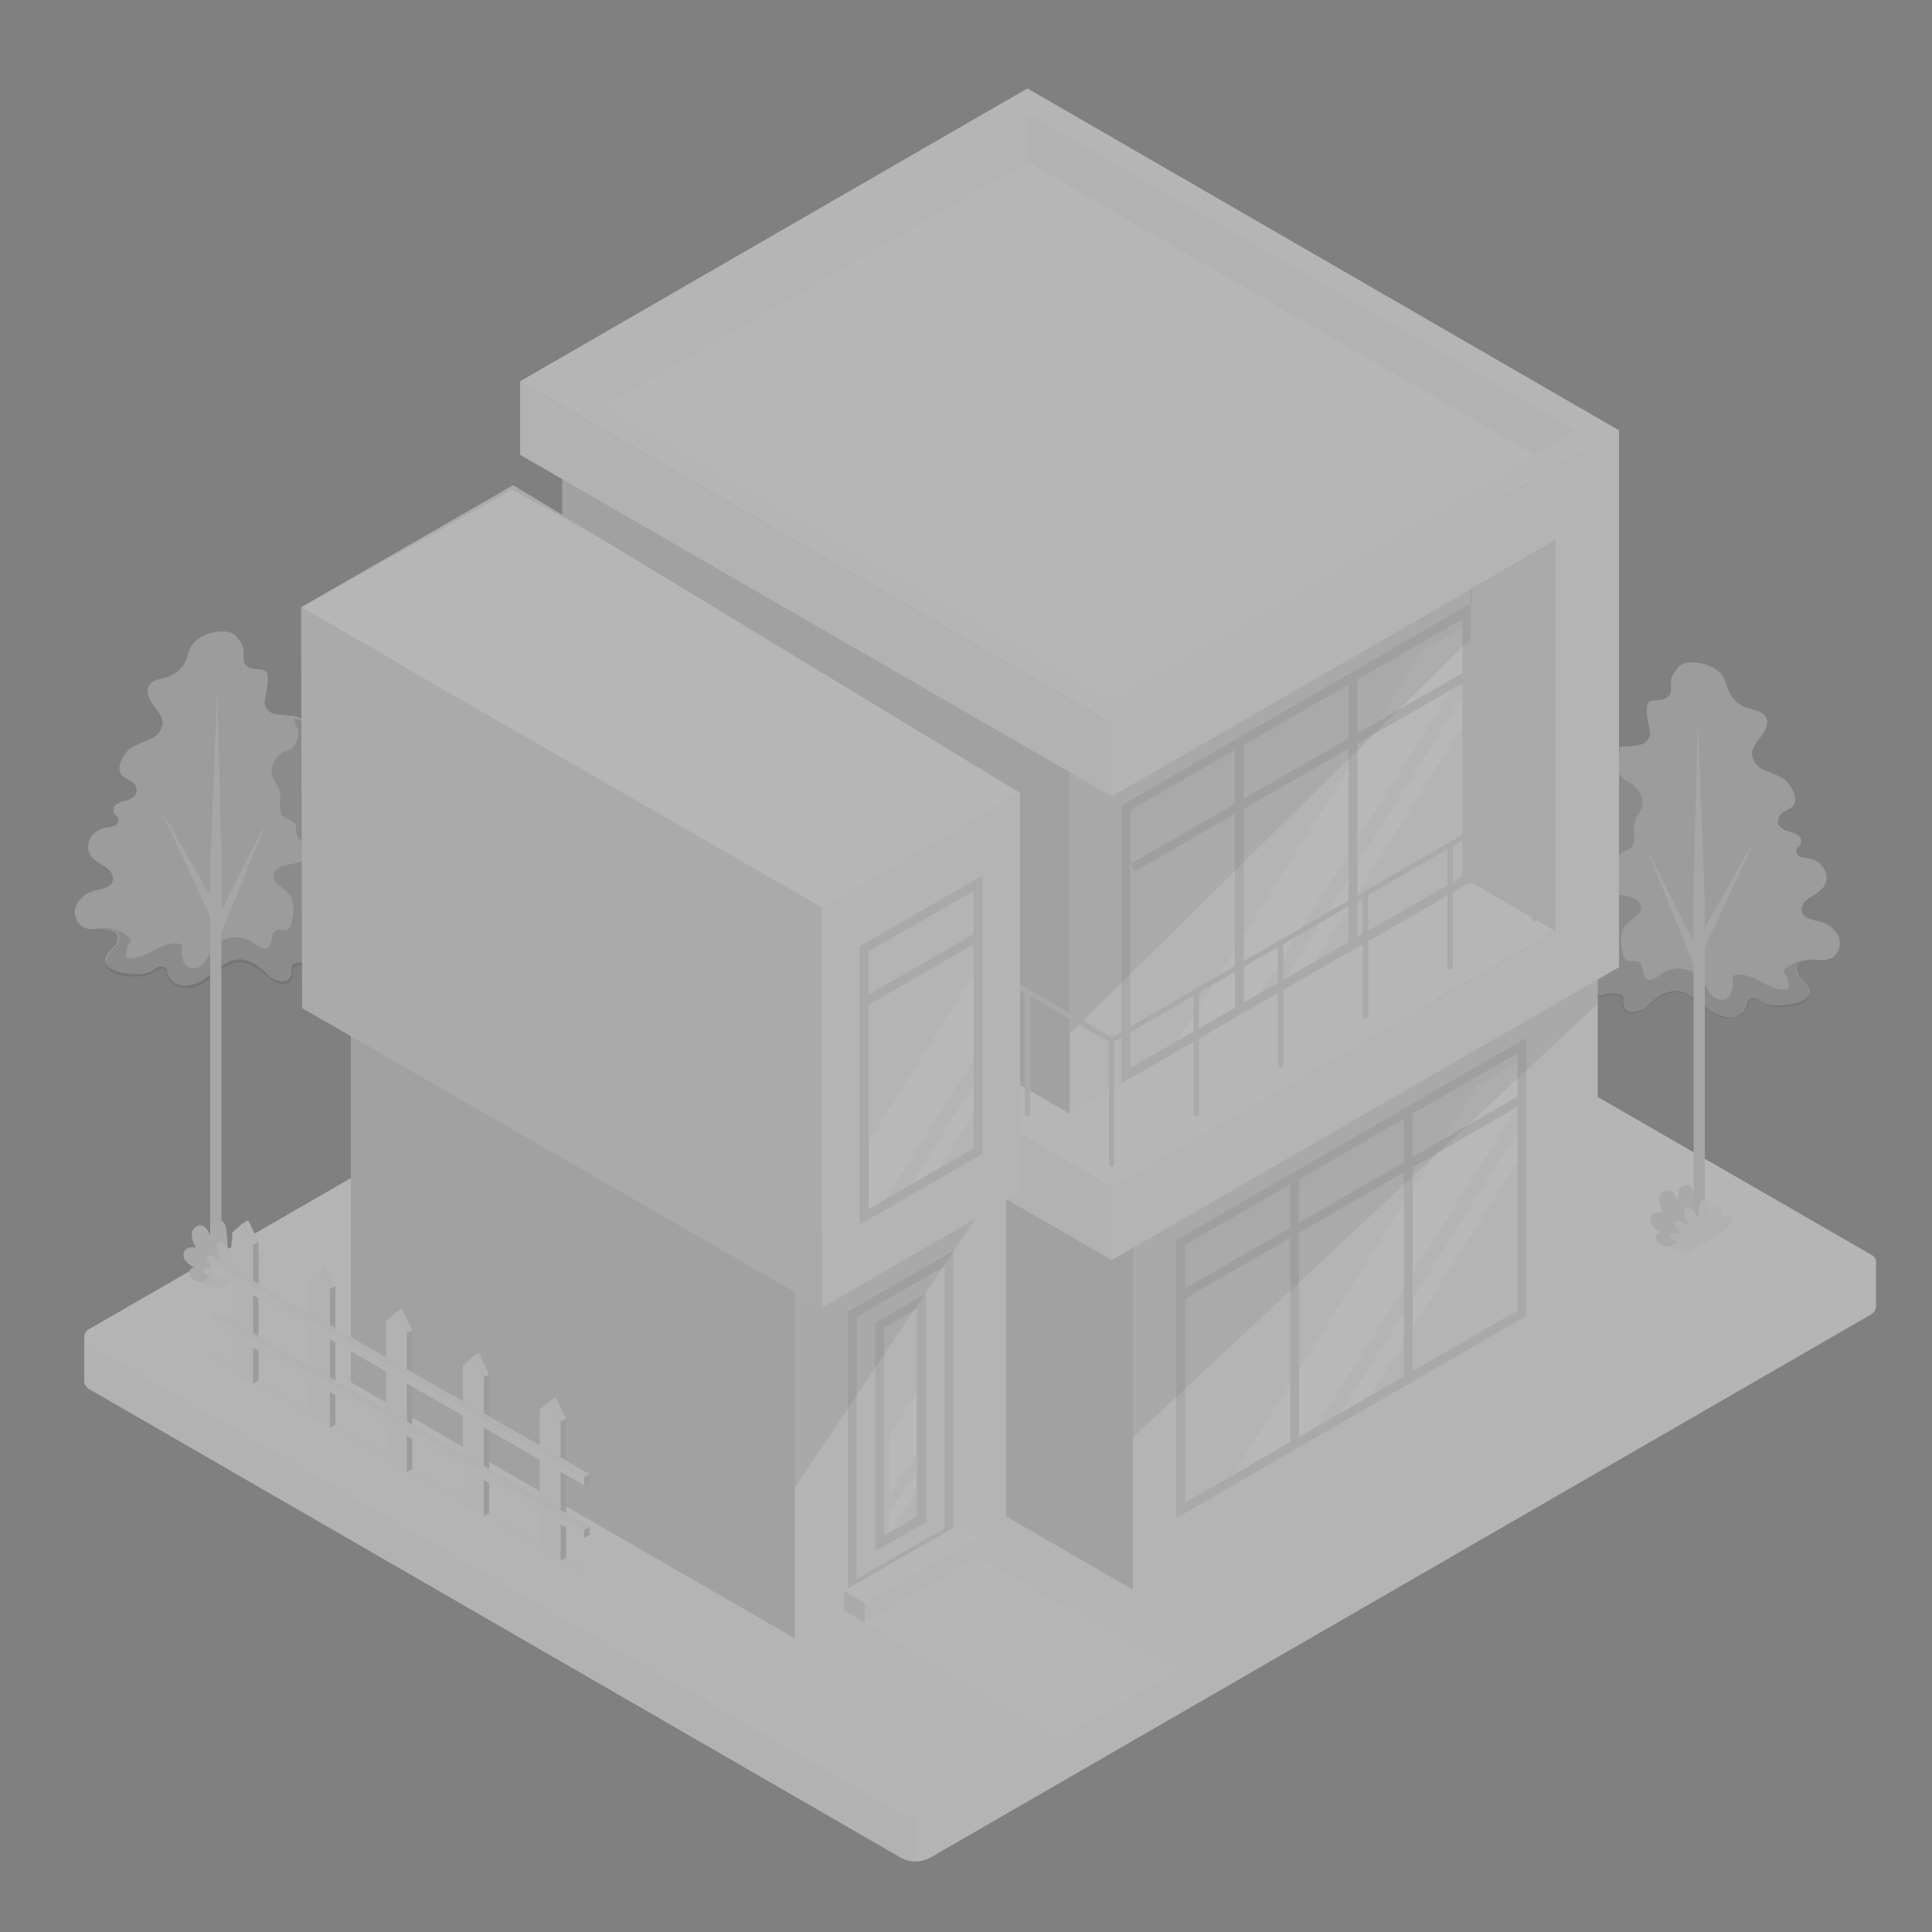 <?xml version="1.0" encoding="utf-8"?>
<!-- Generator: Adobe Illustrator 28.0.0, SVG Export Plug-In . SVG Version: 6.00 Build 0)  -->
<svg version="1.1" id="Capa_1" xmlns="http://www.w3.org/2000/svg" xmlns:xlink="http://www.w3.org/1999/xlink" x="0px" y="0px"
	 viewBox="0 0 500 500" style="enable-background:new 0 0 500 500;" xml:space="preserve">
<rect x="0" y="0" width="500" height="500" fill="#808080" stroke="none"/>
<style type="text/css">
	.st0{opacity:0.44;}
	.st1{fill:#EFEFEF;}
	.st2{opacity:0.4;fill:#FFFFFF;enable-background:new    ;}
	.st3{opacity:0.4;fill:#EFEFEF;enable-background:new    ;}
	.st4{opacity:0.6;fill:#FFFFFF;enable-background:new    ;}
	.st5{opacity:0.15;fill:#EFEFEF;enable-background:new    ;}
	.st6{opacity:0.2;enable-background:new    ;}
	.st7{fill:#D6D6D6;}
	.st8{fill:#DDDDDD;}
	.st9{fill:#E0E0E0;}
	.st10{opacity:0.1;enable-background:new    ;}
	.st11{fill:#F5F5F5;}
	.st12{opacity:0.5;}
	.st13{fill:#FFFFFF;}
	.st14{opacity:0.2;fill:#FFFFFF;enable-background:new    ;}
	.st15{fill:#FAFAFA;}
	.st16{opacity:0.5;fill:#FFFFFF;enable-background:new    ;}
	.st17{opacity:0.3;fill:#EFEFEF;enable-background:new    ;}
	.st18{opacity:0.15;fill:#FFFFFF;enable-background:new    ;}
	.st19{opacity:0.25;fill:#FFFFFF;enable-background:new    ;}
</style>
<g id="freepik--house--inject-123_00000162350971641411276740000003835903412803874700_" class="st0">
	<g id="freepik--house--inject-123_00000143599976532842639630000012027884794436038577_">
		<g id="freepik--floor--inject-123_00000145030535559134758010000014330390446886456479_">
			<path class="st1" d="M485.5,326.7c-0.1-0.9-0.6-1.7-1.5-2.1L273.9,203.4c-2.2-1.1-4.9-1.1-7.1,0L23.3,343.9
				c-0.8,0.4-1.4,1.2-1.5,2.1v11.5c0.1,0.9,0.7,1.7,1.5,2.1l210.1,121.3c2.2,1.1,4.9,1.1,7.1,0l243.5-140.6c0.8-0.4,1.4-1.2,1.5-2.1
				L485.5,326.7z"/>
			<path class="st2" d="M485.5,326.7c-0.1-0.9-0.6-1.7-1.5-2.1L273.9,203.4c-2.2-1.1-4.9-1.1-7.1,0L23.3,343.9
				c-0.8,0.4-1.4,1.2-1.5,2.1v11.5c0.1,0.9,0.7,1.7,1.5,2.1l210.1,121.3c2.2,1.1,4.9,1.1,7.1,0l243.5-140.6c0.8-0.4,1.4-1.2,1.5-2.1
				L485.5,326.7z"/>
			<path class="st3" d="M270.4,202.5c-1.2,0-2.5,0.3-3.6,0.9L23.3,343.9c-0.8,0.4-1.4,1.2-1.5,2.1v11.5c0.1,0.9,0.7,1.7,1.5,2.1
				l210.1,121.3c1.1,0.6,2.3,0.9,3.6,0.9v-48.9L270.4,202.5z"/>
			<path class="st1" d="M484.1,324.7L273.9,203.4c-2.2-1.1-4.9-1.1-7.1,0L23.3,343.9c-1.1,0.4-1.7,1.6-1.4,2.8
				c0.2,0.6,0.7,1.1,1.4,1.4l210.1,121.3c2.2,1.1,4.9,1.1,7.1,0l243.5-140.6c1.1-0.4,1.7-1.6,1.4-2.8
				C485.2,325.4,484.7,324.9,484.1,324.7z"/>
			<path class="st4" d="M484.1,324.7L273.9,203.4c-2.2-1.1-4.9-1.1-7.1,0L23.3,343.9c-1.1,0.4-1.7,1.6-1.4,2.8
				c0.2,0.6,0.7,1.1,1.4,1.4l210.1,121.3c2.2,1.1,4.9,1.1,7.1,0l243.5-140.6c1.1-0.4,1.7-1.6,1.4-2.8
				C485.2,325.4,484.7,324.9,484.1,324.7z"/>
			<path class="st5" d="M195.6,244.5L23.3,343.9c-1.1,0.4-1.7,1.6-1.4,2.8c0.2,0.6,0.7,1.1,1.4,1.4L182,439.6l111.2-28.3l120.4-69.5
				l-143.2-82.6L195.6,244.5z"/>
		</g>
		<g id="freepik--Tree--inject-123">
			<g id="freepik--tree--inject-123">
				<path class="st1" d="M433.1,256.5c1.1-0.1,2.3,0.1,3.3,0.6c1.9,1.1,3.6,2.3,5.2,3.7c1.6,1.4,3.7,2.3,5.8,2.5
					c2.2,0.2,4.2-1.2,4.8-3.4c0-0.4,0.1-0.7,0.3-1.1c0.5-0.5,1.2-0.7,1.8-0.5c0.6,0.3,1.2,0.6,1.8,1c2.2,1.3,4.9,1,7.4,0.6
					c2.1-0.3,4.7-1.2,4.7-3.3c0-1.4-1.2-2.4-2.1-3.4c-0.9-1-1.6-2.6-0.8-3.6c0.3-0.4,0.7-0.6,1.2-0.7c2.6-0.8,5.8,0.3,8-1.3
					c1.6-1.4,2.1-3.6,1.2-5.5c-1-1.8-2.7-3.1-4.7-3.6c-1.7-0.4-4-0.7-4.6-2.3c-0.6-1.7,0.6-3,1.9-3.9c1.4-0.7,2.7-1.7,3.7-2.8
					c0.9-1.4,0.9-3.2,0.1-4.6c-0.8-1.4-2.3-2.4-3.9-2.7c-0.8-0.1-1.6-0.2-2.4-0.5c-0.7-0.3-1.1-1.2-0.9-2c0.2-0.4,0.7-0.7,1-1.1
					c0.5-0.9,0.2-2-0.7-2.5c-0.8-0.5-1.7-0.8-2.6-1c-1.9-0.6-2.9-1.6-2.3-3.5s3.3-1.8,4.1-3.7c0.8-1.9-1.2-5.2-2.7-6.3
					c-1.6-0.9-3.2-1.6-4.9-2.2c-1.8-0.6-3-2.1-3.4-4c-0.1-1.9,1.3-3.4,2.4-4.9c1.1-1.5,2.1-3.6,1.1-5.1s-3.1-1.6-4.8-2.2
					c-2.1-0.7-3.8-2.2-4.7-4.3c-0.4-1.1-0.7-2.2-1.2-3.3c-1.6-3.1-6-4.5-9.3-4.1c-1.4,0.1-2.6,0.9-3.2,2.1c-0.6,0.6-1,1.4-1.2,2.2
					c-0.2,1.5,0.5,3.5-0.9,4.6c-2.2,1.8-5.5-0.6-5.4,3.3c0,1.5,0.2,3,0.6,4.4c0.1,0.2,0.1,0.4,0.1,0.7c0.1,0.5,0.2,1,0.1,1.5
					c-0.3,1.1-1.1,2-2.2,2.4c-1.6,0.3-3.3,0.5-4.9,0.5c-1.7,0.2-3.2,1.1-4.2,2.4c-1,1.4-1.3,3.1-0.8,4.7c0.6,1.6,2.1,3.1,1.5,4.7
					c-0.6,1.6-2.6,1.8-3.9,2.9c-1.4,1.3-2,3.2-1.5,5c0.3,0.8,0.4,1.7,0.5,2.6c-0.1,2.7-3.5,3.9-4.9,6.1c-1,2.1-1.2,4.4-0.6,6.6
					c0.1,1,0.4,2.1,0.9,3c0.5,0.9,1.4,1.4,2,2.2c0.9,1.3,1,3,0.3,4.4c-0.8,1.3-2,2.4-3.4,3.1c-1.4,0.8-2.3,2.3-2.4,3.9
					c-0.2,3,1.5,3.6,3.8,4.6c1.8,0.8,1.6,1,1.6,3.2c0,4.4,1.5,5.7,5.9,4.9c1.4-0.4,2.8-0.5,4.2-0.3c1.6,0.5,1.1,0.9,1.2,2.3
					c0.1,3.6,4.3,2.6,6,1C427.9,258.8,430.4,256.7,433.1,256.5z"/>
				<path class="st6" d="M433.1,256.5c1.1-0.1,2.3,0.1,3.3,0.6c1.9,1.1,3.6,2.3,5.2,3.7c1.6,1.4,3.7,2.3,5.8,2.5
					c2.2,0.2,4.2-1.2,4.8-3.4c0-0.4,0.1-0.7,0.3-1.1c0.5-0.5,1.2-0.7,1.8-0.5c0.6,0.3,1.2,0.6,1.8,1c2.2,1.3,4.9,1,7.4,0.6
					c2.1-0.3,4.7-1.2,4.7-3.3c0-1.4-1.2-2.4-2.1-3.4c-0.9-1-1.6-2.6-0.8-3.6c0.3-0.4,0.7-0.6,1.2-0.7c2.6-0.8,5.8,0.3,8-1.3
					c1.6-1.4,2.1-3.6,1.2-5.5c-1-1.8-2.7-3.1-4.7-3.6c-1.7-0.4-4-0.7-4.6-2.3c-0.6-1.7,0.6-3,1.9-3.9c1.4-0.7,2.7-1.7,3.7-2.8
					c0.9-1.4,0.9-3.2,0.1-4.6c-0.8-1.4-2.3-2.4-3.9-2.7c-0.8-0.1-1.6-0.2-2.4-0.5c-0.7-0.3-1.1-1.2-0.9-2c0.2-0.4,0.7-0.7,1-1.1
					c0.5-0.9,0.2-2-0.7-2.5c-0.8-0.5-1.7-0.8-2.6-1c-1.9-0.6-2.9-1.6-2.3-3.5s3.3-1.8,4.1-3.7c0.8-1.9-1.2-5.2-2.7-6.3
					c-1.6-0.9-3.2-1.6-4.9-2.2c-1.8-0.6-3-2.1-3.4-4c-0.1-1.9,1.3-3.4,2.4-4.9c1.1-1.5,2.1-3.6,1.1-5.1s-3.1-1.6-4.8-2.2
					c-2.1-0.7-3.8-2.2-4.7-4.3c-0.4-1.1-0.7-2.2-1.2-3.3c-1.6-3.1-6-4.5-9.3-4.1c-1.4,0.1-2.6,0.9-3.2,2.1c-0.6,0.6-1,1.4-1.2,2.2
					c-0.2,1.5,0.5,3.5-0.9,4.6c-2.2,1.8-5.5-0.6-5.4,3.3c0,1.5,0.2,3,0.6,4.4c0.1,0.2,0.1,0.4,0.1,0.7c0.1,0.5,0.2,1,0.1,1.5
					c-0.3,1.1-1.1,2-2.2,2.4c-1.6,0.3-3.3,0.5-4.9,0.5c-1.7,0.2-3.2,1.1-4.2,2.4c-1,1.4-1.3,3.1-0.8,4.7c0.6,1.6,2.1,3.1,1.5,4.7
					c-0.6,1.6-2.6,1.8-3.9,2.9c-1.4,1.3-2,3.2-1.5,5c0.3,0.8,0.4,1.7,0.5,2.6c-0.1,2.7-3.5,3.9-4.9,6.1c-1,2.1-1.2,4.4-0.6,6.6
					c0.1,1,0.4,2.1,0.9,3c0.5,0.9,1.4,1.4,2,2.2c0.9,1.3,1,3,0.3,4.4c-0.8,1.3-2,2.4-3.4,3.1c-1.4,0.8-2.3,2.3-2.4,3.9
					c-0.2,3,1.5,3.6,3.8,4.6c1.8,0.8,1.6,1,1.6,3.2c0,4.4,1.5,5.7,5.9,4.9c1.4-0.4,2.8-0.5,4.2-0.3c1.6,0.5,1.1,0.9,1.2,2.3
					c0.1,3.6,4.3,2.6,6,1C427.9,258.8,430.4,256.7,433.1,256.5z"/>
				<path class="st6" d="M467.9,255.5c-0.2-0.4-0.5-0.7-0.8-1.1c-0.3-0.4-0.7-0.7-1.1-1.1c-0.5-0.5-0.9-1.1-1.1-1.8
					c0-0.2-0.1-0.3-0.1-0.5c0-0.3,0-0.6,0.1-0.9c0.1-0.2,0.1-0.3,0.2-0.4c0.3-0.4,0.7-0.6,1.2-0.7c0.3-0.1,0.6-0.2,0.9-0.2h0.3h0.7
					h0.2c0.8,0,1.5,0,2.3,0h0.4h0.5h0.5h0.4l0,0c-1.2-0.3-2.3-0.5-3.5-0.5c-2.8-0.1-5.6,1-7.6,3c1.1,1.3,1.6,2.9,1.5,4.6
					c-4.9,1.3-9.9-5.3-14.5-3.3c0.3,2.4,0,5.6-2.3,6.1c-1.4,0.2-2.8-0.5-3.6-1.7c-0.8-1.1-1.4-2.5-2.2-3.6c-2.5-3-6.8-3.6-10.1-1.5
					c-1.3,0.9-2.9,2.3-4.1,1.4c-1.3-0.9-0.5-3.7-2.1-4.4c-1-0.5-2.4,0.3-3.3-0.5c-0.3-0.3-0.5-0.8-0.6-1.2c-0.6-2.5-1.1-5.4,0.5-7.5
					c1.6-2.1,4.4-2.9,4.1-5.2c-0.3-2-2.8-2.5-4.7-2.8c-2-0.2-4.4-1.2-4.3-3.1s2.7-2.9,3.1-4.8c0.2-0.8-0.1-1.6,0.2-2.4
					c0.6-1.1,2.2-1.2,3.1-2c1.6-1.5,0.4-4.3,0.9-6.4c0.3-1.6,1.6-2.8,2-4.3c0.4-2.1-0.5-4.2-2.2-5.5c-0.2-0.3-0.5-0.4-0.8-0.5
					c-0.7-0.3-1.4-0.7-1.9-1.3c-1.2-1-1.8-2.4-1.8-3.9c0-0.5,0.1-1,0.3-1.4c0.5-0.8,0.7-1.6,0.7-2.5c-1.5,0.3-2.9,1.1-3.9,2.4
					c-1,1.4-1.3,3.1-0.8,4.7c0.6,1.6,2.1,3.1,1.5,4.7s-2.6,1.8-3.9,2.9c-1.4,1.3-2,3.2-1.5,5c0.3,0.8,0.4,1.7,0.5,2.6
					c-0.1,2.7-3.5,3.9-4.9,6.1c-1,2.1-1.2,4.4-0.6,6.6c0.1,1,0.4,2.1,0.9,3c0.5,0.9,1.4,1.4,2,2.2c0.9,1.3,1,3,0.3,4.4
					c-0.8,1.3-2,2.4-3.4,3.1c-1.4,0.8-2.3,2.3-2.4,3.9c-0.2,3,1.5,3.6,3.8,4.6c1.8,0.8,1.6,1,1.6,3.2c0,4.4,1.5,5.7,5.9,4.9
					c1.4-0.4,2.8-0.5,4.2-0.3c1.6,0.5,1.1,0.9,1.2,2.3c0.1,3.6,4.3,2.6,6,1c2-1.8,4.6-3.8,7.3-4.1c1.1-0.1,2.3,0.1,3.3,0.6
					c1.8,1,3.4,2.2,4.9,3.5c0.6,0.4,1.2,0.9,1.8,1.3h0.1c0.2,0.1,0.4,0.2,0.6,0.4l0.3,0.1l0.4,0.2l0.4,0.2l0.4,0.1l0.4,0.1l0.5,0.1
					h0.4c0.3,0.1,0.6,0.1,0.9,0.1c1.1,0,2.2-0.3,3.1-0.9c0.4-0.3,0.8-0.7,1.2-1.1c0.3-0.4,0.5-0.9,0.6-1.4c0-0.4,0.1-0.7,0.3-1.1
					c0.2-0.3,0.5-0.5,0.8-0.5c0.2,0,0.4,0,0.5,0c0.2,0,0.3,0.1,0.5,0.1c0.6,0.3,1.2,0.6,1.8,1c0.5,0.3,1.1,0.6,1.7,0.7
					c0.6,0.2,1.1,0.3,1.7,0.3c0.6,0,1.3,0,1.9,0c0.6,0,1.3-0.1,1.9-0.2c0.6-0.1,1.1-0.2,1.6-0.3c1-0.2,2-0.8,2.6-1.6
					c0.3-0.4,0.4-0.9,0.4-1.3c0-0.3-0.1-0.6-0.2-0.9L467.9,255.5z"/>
				<path class="st7" d="M426.3,220l11.9,23.6v-10.9l1.2-46.3l1.8,46.3v7.3l13.1-22.9l-13.1,28.1V317c0,0.3-0.2,0.5-0.4,0.6
					c-0.7,0.3-1.4,0.3-2.1,0c-0.2-0.1-0.4-0.3-0.4-0.6v-67.4L426.3,220z"/>
			</g>
			<g id="freepik--Bush--inject-123">
				<path id="freepik--bush--inject-123" class="st8" d="M431.4,322.6c3.4,0.5,6.5-0.4,7-4.1c0.4-3,0.4-6.1,0-9.1
					c-0.1-1.1-0.5-2.4-1.6-2.7c-0.9-0.1-1.8,0.4-2.2,1.2c-0.3,0.9-0.5,1.8-0.4,2.7c-0.5-1.2-1.3-2.6-2.7-2.6
					c-1.2,0.1-2.2,1.2-2.2,2.4c0.1,1.2,0.5,2.4,1.1,3.4c-0.9-0.2-1.9-0.1-2.7,0.4c-0.8,0.8-0.8,2.1-0.1,3c0.7,0.8,1.6,1.5,2.7,1.9
					c-0.6-0.3-1.3,0-1.6,0.6c0,0.1,0,0.1-0.1,0.2c-0.1,0.7,0.1,1.4,0.7,1.8C430,322.3,430.7,322.5,431.4,322.6z"/>
				<g id="freepik--bush--inject-123_00000175311397016380169410000007409335509383224715_">
					<path id="freepik--bush--inject-123_00000096051053076844606890000017583994150022161305_" class="st1" d="M437.3,324l8.1-4.7
						c0.7-0.4,1.3-1,1.8-1.6c0.5-0.6,0.8-1.3,1-2.1c0.1-0.3,0-0.6-0.1-0.8c-0.3-0.4-1-0.3-1.4,0c-0.4,0.3-0.8,0.7-1.1,1.1
						c0.2-0.9,0.2-1.9,0.1-2.8c0-0.3-0.1-0.7-0.3-0.9c-0.3-0.2-0.8-0.2-1.1,0c-1,0.7-1.7,1.8-1.9,3c0.2-1.2,0.2-2.4-0.1-3.6
						c-0.3-1.3-1.8-1.8-2.3-0.6c-0.2,0.7-0.4,1.4-0.4,2.1c-0.1,0.9,0,1.8,0.2,2.7c-0.5-1.2-1.2-2.2-2.2-3c-0.3-0.4-0.8-0.5-1.2-0.4
						c-0.5,0.2-0.6,0.9-0.5,1.4c0.1,1.2,0.5,2.3,1.1,3.3c-0.8-0.5-1.8-0.9-2.7-1.1c-0.3-0.1-0.7,0-0.9,0.3c-0.1,0.4-0.1,0.8,0.2,1.1
						c0.6,0.8,1.3,1.5,2.2,2c-0.9-0.3-1.8-0.4-2.7-0.3c-0.3,0-0.5,0.1-0.7,0.3c-0.2,0.3,0,0.8,0.3,1.1c0.6,0.5,1.2,0.8,1.9,1.1
						c-0.4,0-0.8,0-1.2,0.2c-0.4,0.2-0.6,0.5-0.6,1c0.1,0.4,0.5,0.7,0.9,0.8C434.8,324.1,436.1,324.3,437.3,324z"/>
				</g>
			</g>
		</g>
		<g id="freepik--tree--inject-123_00000003092054244418412790000008903019650317626794_">
			<g id="freepik--tree--inject-123_00000075144814057963499870000014375466675918911894_">
				<path class="st1" d="M62.5,248.3c-1.1-0.1-2.3,0.1-3.3,0.6c-1.9,1.1-3.6,2.3-5.2,3.7c-1.6,1.4-3.7,2.3-5.8,2.5
					c-2.2,0.2-4.3-1.2-4.9-3.3c0-0.4-0.1-0.7-0.3-1.1c-0.5-0.5-1.2-0.7-1.8-0.5c-0.6,0.3-1.2,0.6-1.8,1c-2.2,1.3-4.9,1-7.4,0.6
					c-2.1-0.3-4.7-1.2-4.7-3.3c0-1.4,1.2-2.4,2.1-3.3c0.9-0.9,1.6-2.6,0.8-3.6c-0.3-0.4-0.7-0.6-1.2-0.7c-2.6-0.8-5.8,0.3-8-1.3
					c-1.6-1.4-2.1-3.6-1.2-5.5c1-1.8,2.7-3.1,4.7-3.6c1.7-0.4,4-0.7,4.6-2.3c0.6-1.7-0.6-3-1.9-3.9c-1.4-0.7-2.7-1.7-3.7-2.8
					c-0.9-1.4-0.9-3.2-0.1-4.6c0.8-1.4,2.3-2.4,3.9-2.7c0.8-0.1,1.6-0.2,2.4-0.5c0.7-0.3,1.1-1.2,0.9-2c-0.2-0.4-0.7-0.7-1-1.1
					c-0.5-0.9-0.2-2,0.7-2.5c0.8-0.5,1.7-0.8,2.6-1c1.9-0.6,2.9-1.6,2.3-3.5c-0.6-1.9-3.3-1.8-4.1-3.7c-0.8-1.9,1.2-5.3,2.7-6.3
					c1.6-0.9,3.2-1.6,4.9-2.2c1.8-0.6,3-2.1,3.4-4c0.1-1.9-1.3-3.4-2.4-4.9s-2.1-3.6-1.1-5.1c1-1.6,3.1-1.6,4.8-2.2
					c2.1-0.7,3.8-2.2,4.7-4.3c0.4-1.1,0.7-2.2,1.2-3.3c1.6-3.1,6-4.5,9.3-4.1c1.4,0.1,2.6,0.9,3.2,2.1c0.6,0.6,1,1.4,1.2,2.2
					c0.2,1.5-0.5,3.5,0.9,4.6c2.2,1.8,5.5-0.6,5.4,3.3c0,1.5-0.2,3-0.6,4.4c-0.1,0.2-0.1,0.4-0.1,0.7c-0.1,0.5-0.2,1-0.1,1.5
					c0.3,1.1,1.1,2,2.2,2.4c1.6,0.3,3.3,0.5,4.9,0.5c1.7,0.2,3.2,1.1,4.2,2.4c1,1.3,1.3,3.1,0.8,4.7c-0.6,1.6-2.1,3.1-1.5,4.7
					s2.6,1.8,3.9,2.9c1.4,1.3,2,3.2,1.5,5c-0.3,0.8-0.4,1.7-0.5,2.6c0.1,2.7,3.5,3.9,4.9,6.1c1,2.1,1.2,4.4,0.6,6.6
					c-0.1,1-0.4,2.1-0.9,3c-0.5,0.9-1.4,1.4-2,2.2c-0.9,1.3-1,3-0.3,4.4c0.8,1.3,2,2.4,3.4,3.1c1.4,0.8,2.3,2.3,2.4,3.9
					c0.2,3-1.5,3.6-3.8,4.6c-1.8,0.8-1.6,1-1.6,3.2c0,4.4-1.5,5.7-5.8,4.9c-1.4-0.4-2.8-0.5-4.2-0.3c-1.6,0.5-1.1,0.9-1.2,2.3
					c-0.1,3.6-4.3,2.6-6,1C67.8,250.6,65.3,248.6,62.5,248.3z"/>
				<path class="st6" d="M62.5,248.3c-1.1-0.1-2.3,0.1-3.3,0.6c-1.9,1.1-3.6,2.3-5.2,3.7c-1.6,1.4-3.7,2.3-5.8,2.5
					c-2.2,0.2-4.3-1.2-4.9-3.3c0-0.4-0.1-0.7-0.3-1.1c-0.5-0.5-1.2-0.7-1.8-0.5c-0.6,0.3-1.2,0.6-1.8,1c-2.2,1.3-4.9,1-7.4,0.6
					c-2.1-0.3-4.7-1.2-4.7-3.3c0-1.4,1.2-2.4,2.1-3.3c0.9-0.9,1.6-2.6,0.8-3.6c-0.3-0.4-0.7-0.6-1.2-0.7c-2.6-0.8-5.8,0.3-8-1.3
					c-1.6-1.4-2.1-3.6-1.2-5.5c1-1.8,2.7-3.1,4.7-3.6c1.7-0.4,4-0.7,4.6-2.3c0.6-1.7-0.6-3-1.9-3.9c-1.4-0.7-2.7-1.7-3.7-2.8
					c-0.9-1.4-0.9-3.2-0.1-4.6c0.8-1.4,2.3-2.4,3.9-2.7c0.8-0.1,1.6-0.2,2.4-0.5c0.7-0.3,1.1-1.2,0.9-2c-0.2-0.4-0.7-0.7-1-1.1
					c-0.5-0.9-0.2-2,0.7-2.5c0.8-0.5,1.7-0.8,2.6-1c1.9-0.6,2.9-1.6,2.3-3.5c-0.6-1.9-3.3-1.8-4.1-3.7c-0.8-1.9,1.2-5.3,2.7-6.3
					c1.6-0.9,3.2-1.6,4.9-2.2c1.8-0.6,3-2.1,3.4-4c0.1-1.9-1.3-3.4-2.4-4.9s-2.1-3.6-1.1-5.1c1-1.6,3.1-1.6,4.8-2.2
					c2.1-0.7,3.8-2.2,4.7-4.3c0.4-1.1,0.7-2.2,1.2-3.3c1.6-3.1,6-4.5,9.3-4.1c1.4,0.1,2.6,0.9,3.2,2.1c0.6,0.6,1,1.4,1.2,2.2
					c0.2,1.5-0.5,3.5,0.9,4.6c2.2,1.8,5.5-0.6,5.4,3.3c0,1.5-0.2,3-0.6,4.4c-0.1,0.2-0.1,0.4-0.1,0.7c-0.1,0.5-0.2,1-0.1,1.5
					c0.3,1.1,1.1,2,2.2,2.4c1.6,0.3,3.3,0.5,4.9,0.5c1.7,0.2,3.2,1.1,4.2,2.4c1,1.3,1.3,3.1,0.8,4.7c-0.6,1.6-2.1,3.1-1.5,4.7
					s2.6,1.8,3.9,2.9c1.4,1.3,2,3.2,1.5,5c-0.3,0.8-0.4,1.7-0.5,2.6c0.1,2.7,3.5,3.9,4.9,6.1c1,2.1,1.2,4.4,0.6,6.6
					c-0.1,1-0.4,2.1-0.9,3c-0.5,0.9-1.4,1.4-2,2.2c-0.9,1.3-1,3-0.3,4.4c0.8,1.3,2,2.4,3.4,3.1c1.4,0.8,2.3,2.3,2.4,3.9
					c0.2,3-1.5,3.6-3.8,4.6c-1.8,0.8-1.6,1-1.6,3.2c0,4.4-1.5,5.7-5.8,4.9c-1.4-0.4-2.8-0.5-4.2-0.3c-1.6,0.5-1.1,0.9-1.2,2.3
					c-0.1,3.6-4.3,2.6-6,1C67.8,250.6,65.3,248.6,62.5,248.3z"/>
				<path class="st6" d="M27.8,247.4c0.2-0.4,0.5-0.7,0.8-1.1c0.3-0.4,0.7-0.7,1.1-1.1c0.5-0.5,0.9-1.1,1.1-1.8
					c0-0.2,0.1-0.3,0.1-0.5c0-0.3,0-0.6-0.1-0.9c-0.1-0.2-0.1-0.3-0.2-0.4c-0.3-0.4-0.7-0.6-1.2-0.7c-0.3-0.1-0.6-0.2-0.9-0.2H28
					h-0.7h-0.2c-0.8,0-1.5,0-2.3,0h-0.4h-0.5h-0.5H23l0,0c1.2-0.3,2.3-0.5,3.5-0.5c2.8-0.1,5.6,1,7.6,3c-1,1.3-1.6,2.9-1.5,4.6
					c4.9,1.3,9.9-5.3,14.5-3.3c-0.3,2.4,0,5.6,2.3,6.1c1.4,0.2,2.8-0.5,3.6-1.7c0.9-1.1,1.4-2.5,2.2-3.6c2.5-3,6.8-3.6,10.1-1.5
					c1.3,0.9,2.9,2.3,4.1,1.4c1.3-0.9,0.5-3.7,2.1-4.4c1-0.5,2.4,0.3,3.3-0.5c0.3-0.3,0.5-0.8,0.6-1.2c0.6-2.5,1.1-5.4-0.5-7.5
					s-4.4-2.9-4.1-5.2c0.3-2,2.8-2.5,4.7-2.8s4.4-1.2,4.3-3.1c-0.1-2-2.7-2.9-3.1-4.8c-0.2-0.8,0.1-1.6-0.3-2.4
					c-0.6-1.1-2.2-1.2-3.1-2c-1.6-1.5-0.4-4.3-0.9-6.4c-0.3-1.6-1.6-2.8-2-4.3c-0.4-2.1,0.5-4.2,2.2-5.5c0.2-0.3,0.5-0.4,0.8-0.5
					c0.7-0.1,1.4-0.5,2-0.9c1.2-1,1.8-2.4,1.8-3.9c0-0.5-0.1-1-0.3-1.4c-0.5-0.8-0.7-1.6-0.7-2.5c1.5,0.3,2.9,1.1,3.9,2.4
					c1,1.3,1.3,3.1,0.8,4.7c-0.6,1.6-2.1,3.1-1.5,4.7s2.6,1.8,3.9,2.9c1.4,1.3,2,3.2,1.5,5c-0.3,0.8-0.4,1.7-0.5,2.6
					c0.1,2.7,3.5,3.9,4.9,6.1c1,2.1,1.2,4.4,0.6,6.6c-0.1,1-0.4,2.1-0.9,3c-0.5,0.9-1.4,1.4-2,2.2c-0.9,1.3-1,3-0.3,4.4
					c0.8,1.3,2,2.4,3.4,3.1c1.4,0.8,2.3,2.3,2.4,3.9c0.2,3-1.5,3.6-3.8,4.6c-1.8,0.8-1.6,1-1.6,3.2c0,4.4-1.5,5.7-5.8,4.9
					c-1.4-0.4-2.8-0.5-4.2-0.3c-1.6,0.5-1.1,0.9-1.2,2.3c-0.1,3.6-4.3,2.6-6,1c-2-1.8-4.6-3.8-7.3-4.1c-1.1-0.1-2.3,0.1-3.3,0.6
					c-1.8,1-3.4,2.2-4.9,3.5c-0.6,0.4-1.2,0.9-1.8,1.3l0,0c-0.2,0.1-0.4,0.2-0.6,0.4l-0.3,0.1l-0.5,0.2l-0.4,0.2l-0.4,0.1l-0.4,0.1
					l-0.5,0.1h-0.4c-0.3,0-0.6,0-0.9,0c-1.1,0-2.2-0.3-3.1-0.9c-0.4-0.3-0.8-0.7-1.2-1.1c-0.3-0.4-0.5-0.9-0.6-1.4
					c0-0.4-0.1-0.7-0.3-1.1c-0.2-0.3-0.5-0.5-0.8-0.5c-0.2,0-0.4,0-0.5,0c-0.2,0-0.3,0.1-0.5,0.1c-0.6,0.3-1.2,0.6-1.8,1
					c-0.5,0.3-1.1,0.5-1.6,0.7c-0.6,0.1-1.2,0.2-1.8,0.2c-0.6,0-1.3,0-1.9,0c-0.6,0-1.3-0.1-1.9-0.2c-0.6-0.1-1.1-0.2-1.6-0.3
					c-1-0.2-2-0.8-2.6-1.6c-0.3-0.4-0.4-0.9-0.4-1.3c0-0.3,0.1-0.6,0.2-0.9L27.8,247.4z"/>
				<path class="st7" d="M69.3,211.9l-11.9,23.6v-10.9l-1.2-46.3l-1.8,46.3v7.3l-13.1-22.9l13.1,28.1v88.9c0,0.3,0.2,0.5,0.4,0.6
					c0.7,0.3,1.4,0.3,2.1,0c0.2-0.1,0.4-0.3,0.4-0.6v-84.6L69.3,211.9z"/>
			</g>
			<g id="freepik--bush--inject-123_00000096761456848529768970000009809818422588814777_">
				<path id="freepik--bush--inject-123_00000146462986265568023070000007545970715126998187_" class="st8" d="M51.6,331.7
					c3.4,0.5,6.5-0.4,7-4.1c0.4-3,0.4-6.1,0-9.1c-0.1-1.1-0.5-2.4-1.6-2.7c-0.9-0.1-1.8,0.4-2.2,1.2c-0.3,0.9-0.5,1.8-0.4,2.7
					c-0.5-1.2-1.3-2.6-2.6-2.6c-1.3,0.1-2.2,1.2-2.2,2.4c0.1,1.2,0.4,2.4,1.1,3.4c-0.9-0.2-1.9-0.1-2.6,0.4c-0.8,0.8-0.8,2.1-0.1,3
					c0.7,0.8,1.6,1.5,2.7,1.9c-0.6-0.3-1.3,0-1.6,0.6c0,0.1-0.1,0.1-0.1,0.2c-0.2,0.7,0.1,1.4,0.7,1.8
					C50.2,331.4,50.9,331.6,51.6,331.7z"/>
				<g id="freepik--bush--inject-123_00000129926262781628757020000010066977068644336264_">
					<path id="freepik--bush--inject-123_00000048500431290336115370000000130319787618845349_" class="st1" d="M57.5,333.1l8.1-4.7
						c0.7-0.4,1.3-1,1.8-1.6c0.5-0.6,0.8-1.3,1-2.1c0.1-0.3,0.1-0.6-0.1-0.8c-0.3-0.4-1-0.3-1.4,0c-0.4,0.3-0.7,0.7-1.1,1.1
						c0.2-0.9,0.2-1.9,0.2-2.8c0-0.3-0.1-0.7-0.3-0.9c-0.3-0.2-0.8-0.2-1.1,0c-1,0.7-1.7,1.8-1.9,3c0.2-1.2,0.1-2.4-0.1-3.6
						c-0.3-1.3-1.8-1.8-2.3-0.6c-0.2,0.7-0.4,1.3-0.4,2c-0.1,0.9,0,1.8,0.2,2.7c-0.5-1.1-1.2-2.2-2.2-3c-0.3-0.4-0.8-0.5-1.3-0.4
						c-0.5,0.2-0.6,0.9-0.5,1.4c0.1,1.2,0.5,2.3,1.1,3.3c-0.8-0.6-1.8-0.9-2.7-1.1c-0.3-0.1-0.7,0-0.9,0.3c-0.1,0.4-0.1,0.8,0.2,1.1
						c0.6,0.8,1.3,1.5,2.2,2c-0.9-0.2-1.8-0.3-2.7-0.3c-0.3,0-0.5,0.1-0.7,0.3c-0.2,0.3,0,0.8,0.3,1.1c0.6,0.5,1.2,0.9,1.9,1.1
						c-0.4,0-0.8,0.1-1.2,0.2c-0.4,0.2-0.6,0.6-0.6,1c0.1,0.4,0.5,0.7,0.9,0.8C55,333.2,56.3,333.4,57.5,333.1z"/>
				</g>
			</g>
		</g>
		<g id="freepik--house--inject-123">
			<polygon class="st9" points="293.2,411.4 145.5,326.1 145.5,117.7 276.8,193.5 276.8,288.2 293.2,297.7 			"/>
			<polygon class="st10" points="293.2,411.4 145.5,326.1 145.5,117.7 276.8,193.5 276.8,288.2 293.2,297.7 			"/>
			<polygon class="st11" points="293.2,411.4 413.5,341.9 413.5,247.2 293.2,316.6 			"/>
			<polygon class="st11" points="276.8,190.9 276.8,288.2 380.2,228.5 380.8,130.9 			"/>
			<polygon class="st1" points="393.9,339.9 307.8,389.6 307.8,324.1 393.9,274.4 			"/>
			<g class="st12">
				<polygon class="st13" points="393.9,339.9 307.8,389.6 307.8,324.1 393.9,274.4 				"/>
			</g>
			<polygon class="st13" points="317.7,383.9 339.2,371.5 393.9,284.5 393.9,274.4 382.4,281 			"/>
			<polygon class="st13" points="393.9,298.6 393.9,291.1 345.7,367.7 353.1,363.5 			"/>
			<path class="st8" d="M304.4,392.9v-72l0.6-0.3l90-52v72l-0.6,0.3L304.4,392.9z M306.7,322.2v66.7l86-49.7v-66.6L306.7,322.2z"/>
			<rect x="298.7" y="308.8" transform="matrix(0.866 -0.5 0.5 0.866 -108.097 216.37)" class="st8" width="101.9" height="2.3"/>
			<rect x="363.3" y="287.6" class="st8" width="2.3" height="69.3"/>
			<rect x="333.9" y="304.6" class="st8" width="2.3" height="69.3"/>
			<polygon class="st1" points="379.6,227.5 293.5,277.2 293.5,211.6 379.6,161.9 			"/>
			<g class="st12">
				<polygon class="st13" points="379.6,227.5 293.5,277.2 293.5,211.6 379.6,161.9 				"/>
			</g>
			<polygon class="st13" points="303.5,271.4 325,259 379.6,172.1 379.6,161.9 368.1,168.6 			"/>
			<polygon class="st13" points="379.6,186.1 379.6,178.6 331.4,255.3 338.9,251 			"/>
			<path class="st8" d="M290.2,280.4v-72l0.6-0.3l90-52v72l-0.6,0.3L290.2,280.4z M292.5,209.7v66.7l86-49.6v-66.6L292.5,209.7z"/>
			
				<rect x="286.4" y="197.8" transform="matrix(0.867 -0.498 0.498 0.867 -54.239 194.67)" class="st8" width="102.3" height="2.3"/>
			<rect x="349" y="175.1" class="st8" width="2.3" height="69.3"/>
			<rect x="319.6" y="192.1" class="st8" width="2.3" height="69.3"/>
			<polygon class="st10" points="276.8,199.8 276.8,267.6 380.9,165 380.9,139.8 			"/>
			<polygon class="st10" points="293.2,372 413.5,259.8 413.5,247.2 293.2,316.6 			"/>
			<polygon class="st1" points="419,250.3 419,111.4 287.7,187.2 287.7,206.1 402.6,139.8 402.6,240.9 287.7,307.2 287.7,326.1 			
				"/>
			<polygon class="st2" points="419,250.3 419,111.4 287.7,187.2 287.7,206.1 402.6,139.8 402.6,240.9 287.7,307.2 287.7,326.1 			
				"/>
			<polygon class="st1" points="419,111.4 265.9,22.9 134.6,98.7 287.7,187.2 			"/>
			<polygon class="st4" points="419,111.4 265.9,22.9 134.6,98.7 287.7,187.2 			"/>
			<polygon class="st1" points="265.9,29.3 265.9,41.9 397.1,117.7 408,111.4 			"/>
			<polygon class="st14" points="265.9,29.3 265.9,41.9 397.1,117.7 408,111.4 			"/>
			<polygon class="st1" points="265.9,29.3 145.5,98.7 156.5,105 265.9,41.9 			"/>
			<polygon class="st2" points="265.9,29.3 145.5,98.7 156.5,105 265.9,41.9 			"/>
			<polygon class="st15" points="156.5,105 287.7,180.8 397.1,117.7 265.9,41.9 			"/>
			<polygon class="st9" points="402.6,240.9 380.7,228.2 380.7,152.4 402.6,139.8 			"/>
			<polygon class="st15" points="380.7,228.2 276.8,288.2 260.4,278.7 249.5,285.1 287.7,307.2 402.6,240.9 			"/>
			<polygon class="st1" points="287.7,307.2 287.7,326.1 249.5,304 249.5,285.1 			"/>
			<polygon class="st14" points="287.7,307.2 287.7,326.1 249.5,304 249.5,285.1 			"/>
			<polygon class="st1" points="287.7,206.1 134.6,117.7 134.6,98.7 287.7,187.2 			"/>
			<polygon class="st14" points="287.7,206.1 134.6,117.7 134.6,98.7 287.7,187.2 			"/>
			<path class="st8" d="M287.7,301.9c-0.4,0-0.7-0.3-0.7-0.7l0,0v-32.3l0.3-0.2l109.4-63.2c0.3-0.2,0.7-0.1,0.9,0.2c0,0,0,0,0,0
				c0.2,0.3,0.1,0.7-0.2,0.9l-109.1,63v31.6C288.4,301.6,288.1,301.9,287.7,301.9L287.7,301.9z"/>
			<path class="st8" d="M309.6,288.9c-0.4,0-0.7-0.3-0.7-0.7l0,0v-31.6c0-0.4,0.3-0.7,0.7-0.7c0.4,0,0.7,0.3,0.7,0.7v31.6
				C310.3,288.6,310,288.9,309.6,288.9z"/>
			<path class="st8" d="M331.4,276.3c-0.4,0-0.7-0.3-0.7-0.7l0,0V244c0-0.4,0.3-0.7,0.7-0.7s0.7,0.3,0.7,0.7v31.6
				C332.1,276,331.8,276.3,331.4,276.3L331.4,276.3z"/>
			<path class="st8" d="M353.4,263.6c-0.4,0-0.7-0.3-0.7-0.7l0,0v-31.6c0-0.4,0.3-0.7,0.7-0.7s0.7,0.3,0.7,0.7v31.6
				C354.1,263.3,353.7,263.6,353.4,263.6L353.4,263.6z"/>
			<path class="st8" d="M375.3,251c-0.4,0-0.7-0.3-0.7-0.7l0,0v-31.6c0-0.4,0.3-0.7,0.7-0.7s0.7,0.3,0.7,0.7v31.6
				C375.9,250.7,375.6,251,375.3,251z"/>
			<path class="st8" d="M397.2,238.4c-0.4,0-0.7-0.3-0.7-0.7l0,0v-31.6c0-0.4,0.3-0.7,0.7-0.7c0.4,0,0.7,0.3,0.7,0.7v31.6
				C397.9,238,397.6,238.3,397.2,238.4C397.2,238.4,397.2,238.4,397.2,238.4z"/>
			<path class="st8" d="M287.7,301.9c-0.4,0-0.7-0.3-0.7-0.7l0,0v-31.6l-109.1-63c-0.3-0.2-0.4-0.6-0.2-0.9c0.2-0.3,0.6-0.4,0.9-0.3
				c0,0,0,0,0,0l109.7,63.4v32.3C288.4,301.6,288.1,301.9,287.7,301.9L287.7,301.9z"/>
			<path class="st8" d="M265.9,288.9c-0.4,0-0.7-0.3-0.7-0.7l0,0v-31.6c0-0.4,0.3-0.7,0.7-0.7c0.4,0,0.7,0.3,0.7,0.7v31.6
				C266.5,288.6,266.2,288.9,265.9,288.9z"/>
			<path class="st8" d="M244,276.3L244,276.3c-0.4,0-0.7-0.3-0.7-0.7l0,0V244c0-0.4,0.3-0.7,0.7-0.7l0,0l0,0c0.4,0,0.7,0.3,0.7,0.7
				l0,0v31.6C244.7,276,244.4,276.3,244,276.3L244,276.3z"/>
			<path class="st8" d="M222.1,263.6L222.1,263.6c-0.4,0-0.7-0.3-0.7-0.7l0,0v-31.6c0-0.4,0.3-0.7,0.7-0.7l0,0l0,0
				c0.4,0,0.7,0.3,0.7,0.7l0,0v31.6C222.8,263.3,222.5,263.6,222.1,263.6L222.1,263.6z"/>
			<path class="st8" d="M200.2,251L200.2,251c-0.4,0-0.7-0.3-0.7-0.7l0,0v-31.6c0-0.4,0.3-0.7,0.7-0.7l0,0l0,0
				c0.4,0,0.7,0.3,0.7,0.7l0,0v31.6C200.9,250.7,200.6,251,200.2,251z"/>
			<path class="st8" d="M178.4,238.4L178.4,238.4c-0.4,0-0.7-0.3-0.7-0.7l0,0v-31.6c0-0.4,0.3-0.7,0.7-0.7l0,0l0,0
				c0.4,0,0.7,0.3,0.7,0.7l0,0v31.6C179,238,178.8,238.3,178.4,238.4C178.4,238.4,178.4,238.4,178.4,238.4z"/>
			<polygon class="st11" points="205.7,424 260.4,392.4 260.4,310.3 249.5,304 249.5,285.1 260.4,278.7 260.4,215.6 205.7,247.1 			
				"/>
			<polygon class="st15" points="260.4,215.6 145.5,149.2 90.8,180.8 205.7,247.1 			"/>
			<polygon class="st9" points="90.8,180.8 90.8,357.7 205.7,424 205.7,247.1 			"/>
			<polygon class="st10" points="90.8,180.8 90.8,357.7 205.7,424 205.7,247.1 			"/>
			<polygon class="st1" points="230.1,344.2 230.1,398 237.4,393.7 237.4,340 			"/>
			<polygon class="st16" points="230.1,344.2 230.1,398 237.4,393.7 237.4,340 			"/>
			<polygon class="st13" points="230.1,371.8 230.1,387.2 237.4,375.6 237.4,360.1 			"/>
			<polygon class="st13" points="230.1,391.8 230.1,397.2 237.4,385.6 237.4,380.2 			"/>
			<path class="st8" d="M226.5,401.4v-59.1l13.1-7.5v59.2L226.5,401.4z M228.8,343.6v53.8l8.5-4.9v-53.8L228.8,343.6z"/>
			<path class="st8" d="M219.4,412.5v-73l27.3-15.8v73.1L219.4,412.5z M221.7,340.8v67.8l22.8-13.1v-67.8L221.7,340.8z"/>
			<polygon class="st10" points="260.4,303.5 205.7,385 205.7,323 260.4,291.4 			"/>
			<polygon class="st11" points="253.1,398 223.8,414.9 223.8,419.9 253.1,402.9 			"/>
			<polygon class="st15" points="218.4,411.7 223.8,414.9 253.1,398 247.7,394.8 			"/>
			<polygon class="st15" points="304.3,432.5 253.1,402.9 223.8,419.9 275,449.5 			"/>
			<polygon class="st9" points="218.4,416.7 223.8,419.9 223.8,414.9 218.4,411.7 			"/>
			<polygon class="st11" points="212.7,234.8 264,205.2 264,308.7 212.7,338.4 			"/>
			<polygon class="st1" points="223.6,249.4 223.6,315 253.1,297.9 253.1,232.4 			"/>
			<polygon class="st16" points="223.6,249.4 223.6,315 253.1,297.9 253.1,232.4 			"/>
			<polygon class="st13" points="223.6,297.4 223.6,315 227.8,312.5 253.1,272.3 253.1,250.5 			"/>
			<polygon class="st13" points="253.1,278.8 234.3,308.8 241.7,304.5 253.1,286.4 			"/>
			<path class="st8" d="M222.5,316.9v-72l31.8-18.3v72L222.5,316.9z M224.8,246.2v66.7l27.2-15.7v-66.6L224.8,246.2z"/>
			
				<rect x="221.3" y="249.8" transform="matrix(0.866 -0.5 0.5 0.866 -93.509 152.738)" class="st8" width="34.1" height="2.3"/>
			<polygon class="st9" points="212.7,338.4 78.2,260.9 77.9,157.2 212.7,234.8 			"/>
			<polygon class="st15" points="264,205.2 212.7,234.8 77.9,157.2 132.8,125.6 			"/>
			<polygon class="st9" points="132.8,125.6 157.6,140.6 132.6,126.7 77.9,157.2 			"/>
		</g>
		<g id="freepik--Fence--inject-123">
			<polygon id="freepik--shadow--inject-123_00000084496324419842592690000004700209735077648781_" class="st17" points="
				52.3,350.8 150.3,407.4 152.6,406 54.6,349.4 			"/>
			<g id="freepik--fence--inject-123">
				<polygon class="st1" points="145.1,403.8 145.1,367.9 142.5,362.4 139.7,364.8 139.7,400.7 				"/>
				<polygon class="st18" points="145.1,403.8 145.1,367.9 142.5,362.4 139.7,364.8 139.7,400.7 				"/>
				<polygon class="st1" points="145.1,367.9 146.5,367.1 146.5,403.1 145.1,403.8 				"/>
				<polygon class="st6" points="145.1,367.9 146.5,367.1 146.5,403.1 145.1,403.8 				"/>
				<polygon class="st1" points="142.5,362.4 143.8,361.6 146.5,367.1 145.1,367.9 				"/>
				<polygon class="st1" points="125.2,392.4 125.2,356.4 122.5,351 119.8,353.4 119.8,389.3 				"/>
				<polygon class="st18" points="125.2,392.4 125.2,356.4 122.5,351 119.8,353.4 119.8,389.3 				"/>
				<polygon class="st1" points="125.2,356.4 126.6,355.7 126.6,391.6 125.2,392.4 				"/>
				<polygon class="st6" points="125.2,356.4 126.6,355.7 126.6,391.6 125.2,392.4 				"/>
				<polygon class="st1" points="122.5,351 123.9,350.1 126.6,355.7 125.2,356.4 				"/>
				<polygon class="st1" points="105.3,380.9 105.3,345 102.6,339.5 99.9,341.9 99.9,377.9 				"/>
				<polygon class="st18" points="105.3,380.9 105.3,345 102.6,339.5 99.9,341.9 99.9,377.9 				"/>
				<polygon class="st1" points="105.3,345 106.7,344.2 106.7,380.2 105.3,380.9 				"/>
				<polygon class="st6" points="105.3,345 106.7,344.2 106.7,380.2 105.3,380.9 				"/>
				<polygon class="st1" points="102.6,339.5 104,338.7 106.7,344.2 105.3,345 				"/>
				<polygon class="st1" points="85.4,369.5 85.4,333.6 82.8,328.1 80,330.5 80,366.4 				"/>
				<polygon class="st18" points="85.4,369.5 85.4,333.6 82.8,328.1 80,330.5 80,366.4 				"/>
				<polygon class="st1" points="85.4,333.6 86.8,332.8 86.8,368.7 85.4,369.5 				"/>
				<polygon class="st6" points="85.4,333.6 86.8,332.8 86.8,368.7 85.4,369.5 				"/>
				<polygon class="st1" points="82.8,328.1 84.1,327.3 86.8,332.8 85.4,333.6 				"/>
				<polygon class="st1" points="65.5,358.1 65.5,322.1 62.8,316.6 60.1,319 60.1,355 				"/>
				<polygon class="st18" points="65.5,358.1 65.5,322.1 62.8,316.6 60.1,319 60.1,355 				"/>
				<polygon class="st1" points="65.5,322.1 66.9,321.3 66.9,357.3 65.5,358.1 				"/>
				<polygon class="st6" points="65.5,322.1 66.9,321.3 66.9,357.3 65.5,358.1 				"/>
				<polygon class="st1" points="62.8,316.6 64.2,315.8 66.9,321.3 65.5,322.1 				"/>
				<polygon class="st1" points="151.2,395.9 54.4,340.2 54.4,342.4 151.2,398 				"/>
				<polygon class="st19" points="151.2,395.9 54.4,340.2 54.4,342.4 151.2,398 				"/>
				<polygon class="st1" points="151.2,395.9 152.6,395.1 152.6,397.2 151.2,398 				"/>
				<polygon class="st6" points="151.2,395.9 152.6,395.1 152.6,397.2 151.2,398 				"/>
				<polygon class="st1" points="54.4,340.2 151.2,395.9 152.6,395.1 55.8,339.4 				"/>
				<polygon class="st1" points="151.2,382.3 54.4,326.7 54.4,328.8 151.2,384.4 				"/>
				<polygon class="st19" points="151.2,382.3 54.4,326.7 54.4,328.8 151.2,384.4 				"/>
				<polygon class="st1" points="151.2,382.3 152.6,381.5 152.6,383.6 151.2,384.4 				"/>
				<polygon class="st6" points="151.2,382.3 152.6,381.5 152.6,383.6 151.2,384.4 				"/>
				<polygon class="st1" points="54.4,326.7 151.2,382.3 152.6,381.5 55.8,325.9 				"/>
			</g>
		</g>
	</g>
</g>
</svg>
